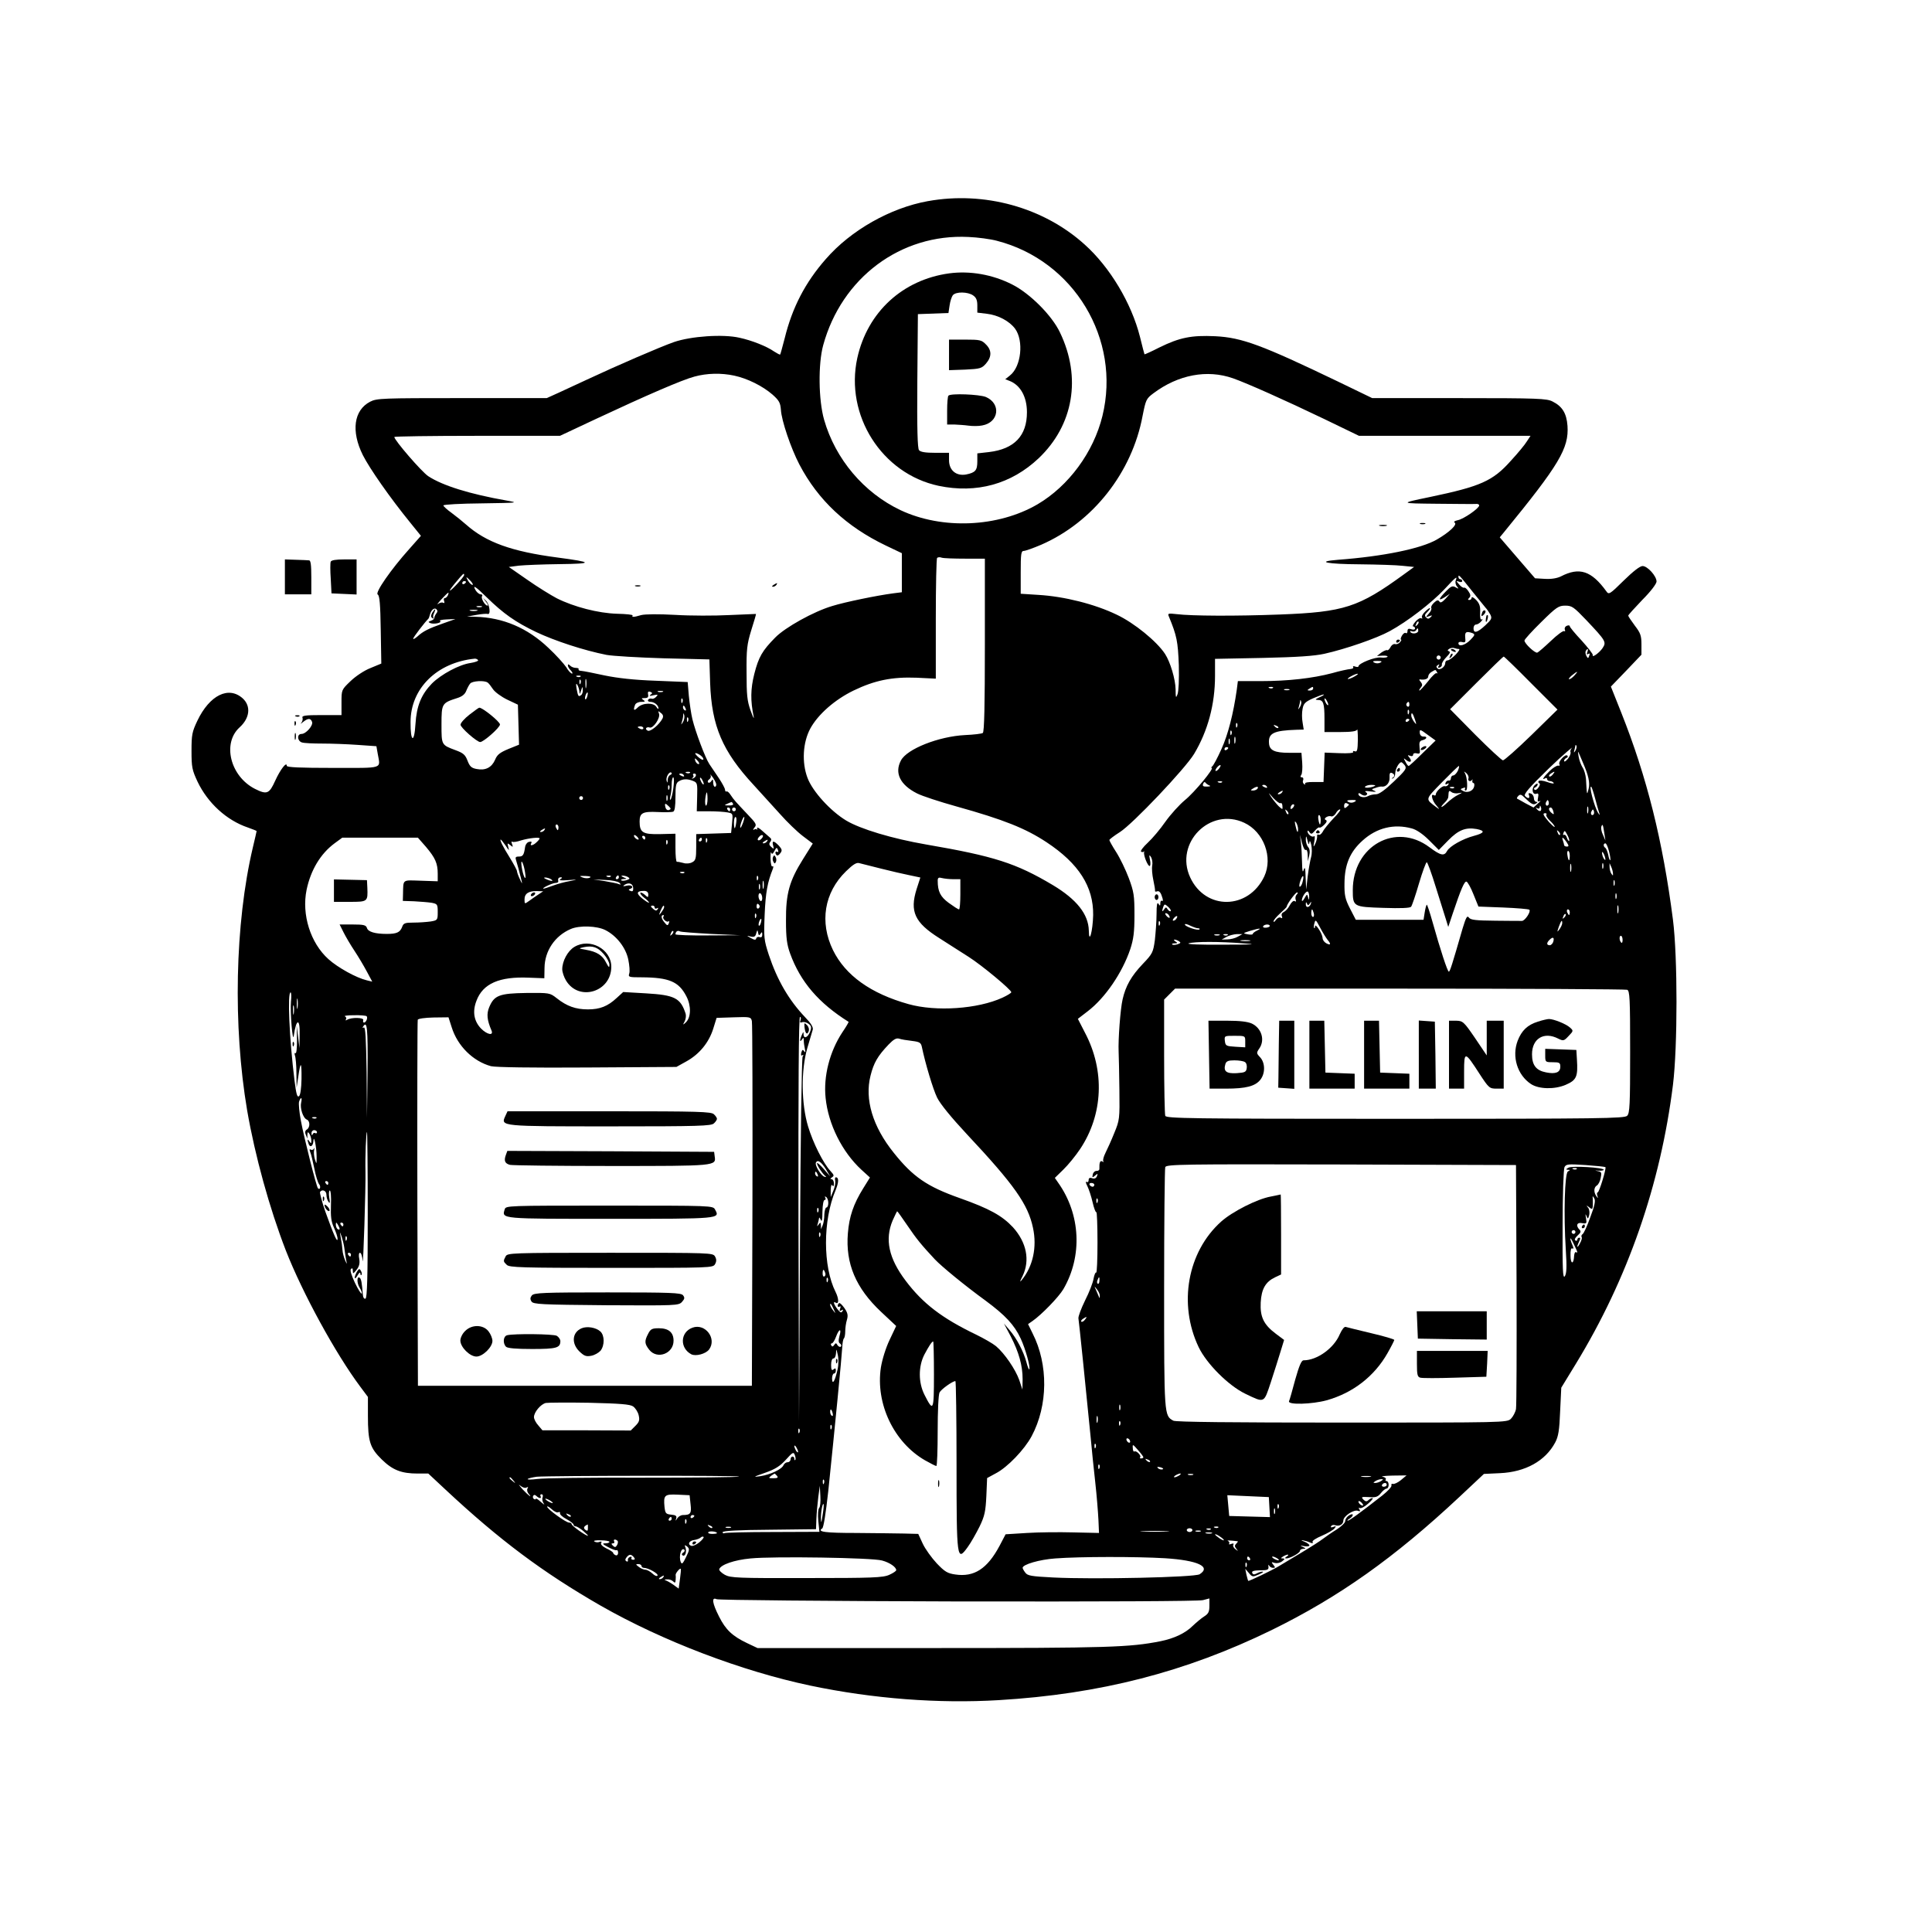 <?xml version="1.0" standalone="no"?>
<!DOCTYPE svg PUBLIC "-//W3C//DTD SVG 20010904//EN"
 "http://www.w3.org/TR/2001/REC-SVG-20010904/DTD/svg10.dtd">
<svg version="1.0" xmlns="http://www.w3.org/2000/svg"
 width="1024pt" height="1024pt" viewBox="0 0 1024 1024"
 preserveAspectRatio="xMidYMid meet">
<g transform="translate(0,1024) scale(0.1,-0.1)"
fill="#000000" stroke="none">
<path d="M4918 9174 c-199 -36 -408 -154 -541 -307 -109 -124 -178 -257 -218
-420 -12 -45 -22 -84 -24 -86 -2 -2 -16 6 -32 16 -40 28 -119 59 -184 73 -88
20 -257 8 -347 -23 -74 -26 -303 -125 -461 -199 -47 -22 -115 -53 -149 -69
l-64 -29 -449 0 c-423 0 -452 -1 -487 -19 -87 -45 -102 -156 -39 -283 36 -71
143 -225 253 -360 l55 -68 -62 -70 c-96 -107 -183 -232 -167 -241 10 -5 14
-52 16 -187 l3 -179 -58 -24 c-33 -13 -78 -43 -105 -69 -48 -46 -48 -46 -48
-113 l0 -67 -106 0 c-86 0 -105 -3 -101 -14 3 -7 0 -20 -6 -27 -7 -7 -3 -6 9
4 26 21 40 22 48 1 7 -19 -32 -64 -56 -64 -25 0 -23 -37 2 -45 12 -4 60 -6
108 -6 48 0 132 -3 187 -7 l100 -7 7 -40 c14 -82 37 -75 -237 -75 -174 0 -245
3 -245 11 0 25 -34 -19 -61 -78 -32 -71 -44 -76 -108 -44 -131 67 -174 242
-81 326 54 49 61 112 17 153 -75 68 -176 18 -241 -118 -28 -59 -31 -74 -31
-160 0 -86 3 -101 32 -163 54 -113 154 -205 267 -243 25 -9 46 -17 46 -19 0
-2 -9 -41 -20 -87 -95 -403 -106 -946 -30 -1394 42 -242 118 -517 205 -742 89
-227 264 -547 394 -721 l41 -55 0 -100 c0 -137 11 -170 73 -231 58 -57 105
-75 191 -75 l56 0 91 -85 c287 -268 516 -439 824 -616 328 -187 745 -346 1110
-423 334 -70 680 -96 998 -77 537 32 991 149 1446 371 357 175 651 383 996
706 l130 122 85 4 c135 6 241 65 293 163 17 32 22 65 26 165 l6 125 77 126
c276 452 449 951 515 1479 25 204 25 678 0 875 -54 419 -138 756 -274 1098
l-55 138 81 84 81 85 0 54 c0 47 -5 61 -35 100 -19 26 -35 49 -35 53 0 4 34
41 75 84 44 44 75 85 75 97 0 29 -48 82 -74 82 -14 0 -50 -28 -100 -77 -74
-73 -79 -76 -92 -57 -79 109 -143 130 -241 79 -21 -10 -50 -15 -85 -13 l-52 3
-94 109 -93 108 23 28 c292 357 344 444 336 563 -5 66 -27 103 -79 129 -31 16
-76 18 -495 18 l-461 0 -184 89 c-400 192 -506 232 -648 239 -126 6 -189 -7
-295 -59 -43 -22 -79 -38 -80 -37 -1 2 -12 44 -24 93 -45 178 -159 369 -293
489 -218 197 -532 284 -831 230z m365 -210 c409 -105 660 -522 560 -929 -47
-192 -179 -371 -344 -468 -209 -122 -505 -135 -726 -31 -194 92 -345 270 -405
479 -30 105 -32 296 -5 395 98 358 411 592 770 574 49 -2 116 -11 150 -20z
m-1391 -715 c70 -15 150 -55 202 -100 36 -32 42 -44 45 -81 3 -57 53 -204 98
-290 99 -189 249 -329 457 -429 l86 -41 0 -104 0 -103 -47 -6 c-84 -11 -255
-46 -322 -67 -98 -29 -249 -113 -302 -167 -69 -70 -88 -103 -111 -193 -20 -79
-21 -142 -3 -228 2 -14 -5 2 -17 35 -18 50 -21 83 -21 200 -1 123 2 150 25
225 15 47 26 85 25 86 -1 0 -65 -3 -142 -6 -77 -4 -206 -4 -286 1 -90 5 -160
4 -180 -1 -41 -12 -52 -12 -46 -2 3 4 -35 8 -83 9 -99 3 -227 36 -319 82 -32
17 -102 60 -156 98 l-98 68 54 7 c30 3 126 7 214 8 182 2 180 10 -10 35 -244
32 -379 81 -485 175 -19 17 -54 45 -77 62 -24 17 -43 35 -43 39 0 5 91 10 203
11 194 3 199 3 132 15 -194 34 -339 79 -415 129 -35 23 -180 191 -180 208 0 3
198 6 439 6 l439 0 194 91 c263 123 454 206 519 223 66 18 141 20 211 5z
m2643 -14 c74 -26 276 -116 484 -216 l184 -89 455 0 454 0 -19 -29 c-10 -17
-48 -63 -85 -103 -96 -108 -161 -136 -428 -192 -164 -34 -164 -34 35 -36 105
-1 198 -2 208 -1 9 1 17 -2 17 -8 0 -15 -82 -72 -113 -78 -18 -4 -24 -9 -17
-13 16 -10 -29 -52 -95 -90 -84 -48 -283 -89 -523 -107 -124 -10 -59 -23 118
-24 91 -1 192 -4 225 -8 l60 -6 -55 -40 c-239 -174 -316 -199 -655 -212 -235
-9 -469 -8 -549 2 -44 5 -48 4 -41 -12 43 -104 48 -133 53 -258 2 -76 -1 -140
-7 -155 -8 -22 -10 -19 -10 26 -1 54 -28 145 -56 188 -44 67 -163 164 -256
208 -116 56 -278 97 -416 105 l-93 6 0 113 c0 98 2 114 16 114 9 0 51 15 93
33 273 119 481 382 537 683 17 85 19 91 58 120 131 98 284 127 421 79z m-1420
-956 l105 0 0 -459 c0 -316 -3 -461 -11 -465 -6 -4 -48 -9 -94 -11 -140 -7
-309 -74 -340 -135 -35 -66 -4 -129 85 -174 27 -14 122 -45 212 -70 247 -69
363 -115 475 -189 171 -113 249 -236 247 -386 -2 -85 -22 -159 -23 -82 -2 86
-64 165 -191 241 -195 116 -310 153 -671 215 -180 31 -349 82 -424 127 -83 50
-178 154 -205 226 -31 82 -25 188 15 262 41 75 130 153 229 201 112 54 204 73
334 68 l102 -5 0 317 c0 174 3 320 7 323 4 4 15 5 25 1 10 -3 65 -5 123 -5z
m-2655 -87 c0 -9 -67 -82 -75 -82 -4 0 11 20 32 45 39 47 43 50 43 37z m5344
-87 c31 -38 62 -77 69 -85 8 -8 19 -25 26 -37 10 -20 7 -26 -26 -57 -43 -40
-63 -45 -63 -16 0 11 6 20 14 20 7 0 20 8 27 17 8 9 9 14 3 10 -7 -4 -10 7 -9
36 2 32 -3 48 -21 67 -13 13 -24 19 -24 12 0 -6 -5 -12 -12 -12 -9 0 -9 3 -1
11 9 9 8 18 -4 35 -8 13 -19 22 -23 19 -4 -2 -16 5 -26 17 -17 19 -17 21 -1
15 9 -4 17 -2 17 3 0 6 -4 10 -10 10 -5 0 -10 5 -10 12 0 15 4 11 74 -77z
m-5309 55 c10 -11 14 -20 9 -20 -5 0 -15 9 -22 20 -7 11 -11 20 -9 20 2 0 12
-9 22 -20z m5221 4 c-4 -9 -1 -24 6 -32 11 -14 10 -14 -7 -5 -16 10 -25 6 -52
-22 -40 -41 -42 -53 -5 -30 l27 18 -24 -27 c-18 -19 -27 -23 -32 -14 -6 9 -13
8 -28 -6 -11 -10 -18 -23 -15 -28 3 -5 -2 -19 -13 -30 -18 -21 -18 -21 2 -14
16 6 18 5 8 -5 -10 -10 -16 -10 -24 -2 -9 9 -8 16 5 28 26 26 18 31 -9 5 -13
-12 -22 -27 -18 -33 3 -6 2 -7 -4 -4 -5 4 -20 -5 -31 -18 -12 -14 -17 -25 -12
-25 6 0 10 -5 10 -11 0 -6 -9 -8 -20 -4 -14 5 -20 2 -20 -10 0 -9 -4 -14 -9
-10 -6 3 -15 -4 -21 -15 -6 -11 -8 -20 -4 -20 3 0 1 -6 -6 -14 -6 -8 -18 -12
-25 -10 -7 3 -19 -4 -25 -16 -6 -11 -14 -19 -18 -16 -4 2 -18 -4 -31 -13 l-23
-18 30 2 c17 1 29 -2 26 -6 -2 -4 -18 -6 -35 -4 -31 4 -119 -31 -119 -47 0 -4
-7 -4 -17 -1 -9 4 -14 2 -11 -3 4 -5 -4 -9 -15 -10 -12 -1 -56 -10 -97 -22
-103 -27 -232 -42 -377 -42 l-122 0 -6 -47 c-18 -126 -46 -236 -81 -313 -21
-47 -43 -88 -49 -92 -5 -4 -7 -8 -3 -8 16 0 -91 -130 -142 -171 -29 -24 -76
-76 -103 -114 -27 -39 -69 -89 -94 -112 -24 -22 -40 -44 -35 -47 6 -3 12 -3
15 1 2 5 2 3 1 -4 -4 -16 19 -73 29 -73 5 0 6 15 2 33 -5 27 -4 29 6 14 6 -11
9 -31 6 -45 -3 -15 0 -49 6 -77 6 -27 10 -53 9 -57 -1 -4 4 -5 12 -2 9 3 18
-6 24 -26 7 -18 7 -28 2 -25 -6 4 -10 -2 -10 -12 0 -15 -2 -16 -10 -3 -7 10
-10 -6 -10 -55 0 -38 -5 -101 -9 -138 -9 -64 -12 -72 -64 -126 -61 -64 -91
-117 -107 -188 -12 -52 -24 -214 -21 -278 1 -22 3 -112 4 -200 2 -156 1 -162
-27 -230 -15 -38 -37 -86 -47 -106 -10 -20 -15 -40 -11 -44 4 -5 1 -5 -5 -1
-12 7 -17 -5 -16 -40 0 -6 -7 -11 -15 -10 -9 0 -18 -8 -20 -19 -4 -17 -2 -18
12 -6 14 12 16 12 10 -3 -4 -11 -13 -15 -25 -11 -13 5 -19 1 -19 -10 0 -9 -5
-13 -11 -9 -6 3 -4 -7 4 -22 8 -16 21 -55 28 -86 7 -31 16 -55 20 -53 3 3 6
-69 6 -160 0 -91 -3 -162 -7 -160 -4 3 -10 -12 -14 -33 -3 -20 -23 -72 -45
-115 -21 -43 -37 -86 -35 -95 3 -16 41 -387 65 -632 5 -58 16 -163 24 -235 8
-71 15 -161 17 -200 l3 -70 -135 3 c-74 2 -186 1 -247 -3 l-113 -7 -32 -61
c-65 -122 -135 -167 -235 -152 -41 6 -55 14 -98 59 -27 29 -61 76 -74 104
l-24 52 -76 2 c-42 1 -155 2 -253 3 -165 0 -209 6 -180 24 7 4 19 79 32 197
35 336 72 718 74 761 1 24 5 46 9 49 4 4 7 21 7 38 0 17 4 45 9 61 7 24 4 37
-14 63 -12 17 -25 29 -28 25 -11 -10 -8 -25 3 -18 6 4 7 -1 3 -11 -5 -13 -3
-15 7 -9 9 6 11 4 5 -5 -6 -10 -12 -7 -26 11 -20 26 -25 44 -10 35 18 -12 18
20 0 56 -68 135 -68 381 0 540 17 42 18 68 1 68 -4 0 -6 -8 -3 -18 2 -10 -2
-34 -10 -53 l-14 -34 0 37 c1 23 4 33 9 25 5 -8 8 -4 8 11 0 12 -6 22 -12 22
-9 0 -8 3 2 10 12 8 11 12 -7 32 -39 41 -94 151 -120 238 -36 119 -38 297 -4
415 13 44 26 88 29 98 3 13 -10 34 -40 65 -86 90 -148 196 -193 331 -26 80
-27 91 -22 215 5 116 15 170 43 240 4 11 4 17 -2 14 -5 -4 -9 15 -10 40 0 26
1 41 4 33 3 -10 8 -8 17 9 10 19 13 20 18 6 4 -10 3 -15 -3 -11 -11 7 -14 -8
-3 -18 3 -4 12 1 19 11 11 14 9 21 -8 40 -27 28 -38 28 -30 0 5 -19 4 -20 -10
-7 -12 10 -13 18 -5 27 6 8 6 16 1 20 -5 4 -24 21 -42 37 -18 17 -31 23 -29
15 2 -8 2 -12 0 -7 -3 4 -10 4 -16 0 -7 -4 -6 1 2 11 13 15 9 22 -35 68 -67
71 -73 77 -91 104 -8 13 -18 22 -22 19 -4 -2 -8 2 -8 9 0 7 -15 35 -33 62 -18
27 -41 60 -50 74 -22 33 -74 172 -90 238 -7 29 -15 85 -19 125 l-6 72 -170 7
c-115 4 -202 14 -270 28 -55 12 -110 23 -122 24 -11 0 -19 4 -16 9 2 4 -4 7
-14 7 -11 0 -24 5 -31 12 -8 8 -12 9 -12 1 0 -6 7 -19 16 -27 8 -9 11 -16 6
-16 -6 0 -20 15 -31 34 -12 18 -54 65 -94 102 -111 106 -241 161 -386 165
l-46 1 50 9 c28 5 55 7 60 5 18 -6 10 53 -10 71 -19 18 -19 18 -1 -4 11 -13
15 -23 10 -23 -13 0 -36 39 -29 50 4 6 0 10 -7 10 -7 0 -19 9 -26 20 -21 35
-1 22 57 -35 90 -88 153 -132 263 -185 100 -47 252 -97 373 -121 33 -6 169
-14 302 -18 l243 -6 4 -125 c8 -228 65 -362 231 -541 38 -42 101 -111 139
-153 38 -43 92 -95 121 -117 l53 -40 -52 -83 c-72 -115 -91 -182 -90 -326 0
-92 5 -127 22 -174 55 -151 152 -263 310 -362 1 -1 -13 -26 -33 -55 -68 -103
-101 -234 -89 -348 14 -140 88 -287 190 -381 l45 -41 -36 -58 c-51 -82 -74
-149 -81 -238 -13 -160 42 -290 176 -416 l80 -75 -35 -74 c-20 -42 -39 -103
-46 -146 -29 -192 69 -397 234 -492 29 -16 55 -30 60 -30 4 0 7 84 7 186 0
103 4 194 10 204 9 17 69 60 84 60 3 0 6 -199 6 -443 0 -503 2 -516 59 -437
17 23 45 73 63 109 27 56 32 80 36 162 l4 95 46 25 c62 32 152 126 190 197 87
163 89 380 5 545 l-24 49 23 16 c49 34 139 127 164 169 102 175 92 396 -27
564 l-18 26 45 44 c25 24 65 73 89 109 122 183 132 415 26 616 l-38 74 52 40
c93 71 184 205 226 330 17 52 22 89 22 180 0 104 -3 123 -30 196 -17 45 -47
107 -67 138 -20 31 -36 60 -36 64 1 4 26 23 56 42 68 43 345 335 393 414 73
122 111 263 111 414 l0 90 253 5 c181 4 273 10 327 22 112 25 277 82 346 120
94 51 222 150 289 221 62 67 71 74 61 48z m-5246 -8 c0 -3 -4 -8 -10 -11 -5
-3 -10 -1 -10 4 0 6 5 11 10 11 6 0 10 -2 10 -4z m-96 -71 c-4 -8 -11 -15 -16
-15 -6 0 -7 -7 -4 -16 3 -9 2 -12 -5 -9 -5 4 -18 1 -27 -6 -9 -7 -1 4 17 24
39 41 43 44 35 22z m179 -62 c-7 -2 -19 -2 -25 0 -7 3 -2 5 12 5 14 0 19 -2
13 -5z m5855 -70 c104 -110 107 -116 86 -148 -17 -25 -57 -54 -52 -37 2 5 -25
39 -59 77 -35 37 -63 71 -63 76 0 5 -7 6 -16 2 -8 -3 -13 -12 -10 -20 3 -8 2
-11 -4 -8 -5 3 -37 -20 -70 -52 -34 -32 -66 -60 -72 -62 -12 -4 -68 48 -68 64
0 6 40 50 89 98 80 79 92 87 127 87 36 0 45 -7 112 -77z m-6096 35 c-5 -7 -10
-17 -10 -23 0 -5 -8 -12 -18 -15 -15 -6 -16 -7 -2 -13 20 -7 64 3 50 12 -6 3
10 7 36 8 l46 2 -65 -23 c-77 -27 -107 -42 -136 -69 -13 -11 -23 -17 -23 -12
0 7 62 88 80 105 3 3 6 12 8 20 6 26 24 42 35 31 7 -7 7 -14 -1 -23z m216 15
c-10 -2 -26 -2 -35 0 -10 3 -2 5 17 5 19 0 27 -2 18 -5z m4983 -76 c-10 -9
-11 -8 -5 6 3 10 9 15 12 12 3 -3 0 -11 -7 -18z m6 -30 c0 -15 -34 -20 -42 -6
-3 5 0 6 8 3 8 -3 18 -1 22 5 8 14 12 14 12 -2z m288 -13 c14 -6 12 -11 -11
-35 -28 -29 -64 -39 -64 -18 0 6 9 9 20 6 16 -4 19 -1 16 24 -3 30 6 35 39 23z
m-72 -84 c6 0 -2 -13 -18 -30 -16 -16 -35 -30 -42 -30 -7 0 -13 -6 -13 -14 0
-21 -29 -41 -41 -29 -8 8 -7 13 2 18 8 6 10 4 4 -5 -5 -8 -3 -11 6 -8 8 3 13
11 11 17 -1 6 10 24 24 38 18 18 23 28 14 31 -9 3 -9 6 1 13 8 5 20 7 27 4 8
-3 19 -5 25 -5z m680 -17 c-4 -11 -3 -14 5 -9 8 5 10 2 5 -10 -5 -15 -7 -15
-15 0 -5 9 -6 21 -3 26 10 16 15 12 8 -7z m-779 -34 c-3 -5 -10 -7 -15 -3 -5
3 -7 10 -3 15 3 5 10 7 15 3 5 -3 7 -10 3 -15z m481 -130 l140 -140 -138 -135
c-76 -74 -144 -134 -151 -134 -6 0 -72 61 -146 135 l-134 136 139 139 c77 77
142 140 145 140 3 0 68 -63 145 -141z m-5581 122 c3 -4 -15 -11 -40 -15 -59
-8 -156 -60 -205 -109 -56 -58 -81 -118 -87 -215 -6 -104 -27 -96 -26 11 0
178 140 316 341 336 6 0 14 -3 17 -8z m4782 -13 c-9 -5 -23 -5 -32 0 -12 6 -7
9 16 9 23 0 28 -3 16 -9z m300 -50 c4 -7 4 -10 -1 -6 -4 4 -25 -15 -46 -43
-22 -27 -42 -49 -45 -49 -4 0 -1 7 6 15 10 12 10 18 0 31 -8 8 -9 14 -4 13 24
-4 44 2 44 16 0 7 8 19 18 24 22 13 20 13 28 -1z m729 -18 c-10 -11 -22 -20
-28 -20 -5 0 1 9 14 20 31 25 37 25 14 0z m-1165 -5 c-14 -8 -29 -14 -35 -14
-5 0 1 6 15 14 14 8 30 14 35 14 6 0 -1 -6 -15 -14z m-4103 -1 c-3 -3 -12 -4
-19 -1 -8 3 -5 6 6 6 11 1 17 -2 13 -5z m30 -56 c-2 -13 -4 -5 -4 17 -1 22 1
32 4 23 2 -10 2 -28 0 -40z m-30 20 c-3 -8 -6 -5 -6 6 -1 11 2 17 5 13 3 -3 4
-12 1 -19z m-492 4 c6 -4 18 -20 28 -35 10 -15 44 -40 75 -55 l57 -27 3 -106
3 -106 -57 -23 c-45 -19 -59 -30 -70 -57 -18 -41 -51 -58 -97 -49 -28 5 -37
13 -49 44 -12 32 -23 41 -64 56 -75 28 -74 27 -74 137 0 110 2 113 83 139 26
8 41 20 48 38 6 15 15 32 21 39 11 14 76 18 93 5z m486 -47 c1 -17 2 -16 9 5
7 23 8 23 9 3 1 -12 -4 -25 -10 -28 -13 -9 -15 -7 -23 35 -4 25 -3 31 4 20 5
-8 10 -24 11 -35z m3676 19 c-3 -3 -12 -4 -19 -1 -8 3 -5 6 6 6 11 1 17 -2 13
-5z m213 -4 c0 -5 -8 -10 -17 -10 -15 0 -16 2 -3 10 19 12 20 12 20 0z m-127
-7 c-7 -2 -19 -2 -25 0 -7 3 -2 5 12 5 14 0 19 -2 13 -5z m-3385 -25 c-9 -7
-4 -8 15 -3 24 5 27 4 15 -8 -7 -8 -18 -13 -24 -10 -7 2 -15 0 -19 -6 -3 -6 2
-11 12 -11 21 0 43 -18 43 -34 0 -6 -5 -3 -11 7 -14 24 -73 23 -99 -3 -20 -20
-25 -15 -14 14 3 9 18 16 33 16 20 0 23 2 11 10 -12 8 -11 10 7 10 16 0 21 5
18 19 -3 14 1 18 12 14 12 -5 12 -8 1 -15z m65 15 c-7 -2 -19 -2 -25 0 -7 3
-2 5 12 5 14 0 19 -2 13 -5z m-400 -23 c-3 -12 -8 -19 -11 -16 -5 6 5 36 12
36 2 0 2 -9 -1 -20z m3882 -5 c-25 -12 -27 -14 -9 -15 28 0 34 -17 34 -101 l0
-69 84 0 c59 0 86 4 89 13 2 6 4 -18 4 -54 -1 -55 -4 -66 -16 -61 -8 3 -12 1
-9 -4 4 -5 -26 -8 -72 -6 l-79 3 -3 -78 -3 -78 -52 0 c-30 1 -49 -3 -46 -9 3
-5 1 -6 -5 -2 -6 4 -9 13 -5 21 3 8 0 15 -7 15 -8 0 -9 4 -3 13 5 6 7 36 5 65
l-4 52 -67 0 c-75 0 -103 13 -105 51 -4 53 25 67 146 71 l38 1 -6 38 c-4 21
-4 53 0 72 5 28 14 37 54 55 26 11 52 21 57 21 6 0 -3 -7 -20 -14z m-3378 -27
c-3 -8 -6 -5 -6 6 -1 11 2 17 5 13 3 -3 4 -12 1 -19z m3423 -13 c0 -5 -5 -3
-10 5 -5 8 -10 20 -10 25 0 6 5 3 10 -5 5 -8 10 -19 10 -25z m-150 -12 c-11
-17 -11 -17 -6 0 3 10 6 24 7 30 0 9 2 9 5 0 3 -7 0 -20 -6 -30z m580 11 c0
-8 -5 -12 -10 -9 -6 4 -8 11 -5 16 9 14 15 11 15 -7z m-3836 -20 c3 -8 2 -12
-4 -9 -6 3 -10 10 -10 16 0 14 7 11 14 -7z m3833 -26 c-3 -8 -6 -5 -6 6 -1 11
2 17 5 13 3 -3 4 -12 1 -19z m-3956 -27 c-17 -32 -63 -70 -77 -64 -8 3 -12 9
-9 14 3 4 11 6 18 3 19 -7 58 51 50 73 -6 16 -5 16 10 4 12 -9 14 -18 8 -30z
m109 -18 c-11 -17 -11 -17 -6 0 3 10 7 26 7 35 1 15 2 15 6 0 2 -10 -1 -25 -7
-35z m3879 15 c10 -30 9 -31 -4 -14 -8 11 -15 26 -15 33 0 22 8 14 19 -19z
m-3852 -10 c-3 -8 -6 -5 -6 6 -1 11 2 17 5 13 3 -3 4 -12 1 -19z m3823 8 c0
-3 -4 -8 -10 -11 -5 -3 -10 -1 -10 4 0 6 5 11 10 11 6 0 10 -2 10 -4z m-913
-38 c-3 -8 -6 -5 -6 6 -1 11 2 17 5 13 3 -3 4 -12 1 -19z m218 -6 c-3 -3 -11
0 -18 7 -9 10 -8 11 6 5 10 -3 15 -9 12 -12z m-3365 -2 c0 -5 -7 -7 -15 -4 -8
4 -15 8 -15 10 0 2 7 4 15 4 8 0 15 -4 15 -10z m4130 -132 c-38 -38 -71 -68
-74 -68 -3 0 -11 10 -17 23 -11 20 -11 21 5 8 21 -17 33 -7 16 14 -11 13 -10
14 4 9 9 -4 16 -1 16 6 0 7 8 10 19 7 17 -4 19 -1 15 30 -3 29 0 36 16 40 24
6 27 21 4 19 -10 0 -18 7 -19 20 -1 20 2 19 41 -10 l43 -31 -69 -67z m-1013
100 c-3 -8 -6 -5 -6 6 -1 11 2 17 5 13 3 -3 4 -12 1 -19z m20 -45 c-3 -10 -5
-4 -5 12 0 17 2 24 5 18 2 -7 2 -21 0 -30z m-30 -5 c-3 -7 -5 -2 -5 12 0 14 2
19 5 13 2 -7 2 -19 0 -25z m1834 -35 c-10 -16 -11 -15 -5 7 6 22 5 23 -10 11
-9 -8 -15 -20 -12 -27 3 -7 -4 -23 -14 -36 -11 -13 -19 -18 -20 -11 0 6 6 13
13 16 6 2 9 8 4 12 -10 11 -50 -32 -42 -46 4 -6 1 -9 -6 -7 -8 1 -29 -12 -46
-29 -32 -31 -44 -51 -23 -38 6 3 10 1 10 -4 0 -6 6 -11 14 -11 8 0 18 -4 21
-10 3 -5 -12 -3 -34 5 -22 8 -43 10 -46 5 -3 -4 -1 -10 4 -12 5 -1 3 -12 -5
-22 -7 -11 -17 -16 -21 -11 -5 4 -2 10 5 12 6 3 12 10 12 16 0 6 -7 4 -16 -5
-19 -19 -11 -53 10 -45 9 4 12 -2 8 -20 -4 -20 -2 -24 9 -19 8 4 3 -2 -10 -13
l-23 -21 -42 22 c-22 13 -43 24 -45 25 -3 2 1 9 7 15 9 9 16 7 31 -8 38 -37
48 -42 62 -33 10 6 10 9 2 9 -7 0 -13 9 -13 19 0 10 -7 22 -16 25 -12 4 -15 2
-10 -9 6 -18 -5 -20 -21 -4 -9 9 23 46 125 145 75 73 141 129 146 124 4 -4 3
-16 -3 -27z m-1841 13 c0 -3 -4 -8 -10 -11 -5 -3 -10 -1 -10 4 0 6 5 11 10 11
6 0 10 -2 10 -4z m1881 -81 c28 -64 37 -104 29 -136 -9 -37 -9 -36 -14 53 -2
20 -9 47 -18 60 -8 13 -18 39 -21 58 -5 31 -5 32 5 10 6 -14 14 -34 19 -45z
m-4673 37 c8 -7 12 -15 9 -18 -3 -4 -16 4 -29 16 -14 13 -17 20 -8 18 8 -2 21
-9 28 -16z m-18 -27 c7 -9 8 -15 2 -15 -5 0 -12 7 -16 15 -3 8 -4 15 -2 15 2
0 9 -7 16 -15z m3746 -22 c11 -16 4 -26 -58 -85 -48 -46 -79 -68 -95 -68 -13
0 -33 -4 -43 -10 -20 -11 -50 -4 -50 12 0 6 6 5 15 -2 8 -6 19 -9 26 -5 8 6 7
10 -2 17 -9 5 0 7 26 3 26 -3 33 -2 21 3 -19 8 -18 9 5 16 13 5 28 8 32 7 23
-4 44 20 42 48 -1 21 2 28 12 24 16 -6 17 -19 3 -26 -6 -3 -5 -4 2 -3 7 2 13
14 13 28 1 24 20 58 33 58 2 0 11 -8 18 -17z m-986 -18 c-7 -9 -15 -13 -17
-11 -6 6 20 36 26 30 2 -2 -2 -10 -9 -19z m1267 -10 c-7 -14 -18 -25 -24 -25
-7 0 -13 -7 -13 -15 0 -8 -5 -14 -11 -12 -6 1 -14 -4 -17 -12 -3 -9 0 -11 8
-6 9 5 11 4 6 -4 -4 -7 -13 -10 -19 -8 -12 4 -47 -28 -47 -44 0 -5 -4 -7 -10
-4 -19 12 -10 -29 13 -54 18 -21 18 -23 2 -11 -62 47 -64 39 27 133 46 47 86
86 90 87 3 0 1 -11 -5 -25z m-4174 -22 c-7 -3 -14 -14 -14 -26 -1 -18 -2 -19
-6 -4 -5 19 16 52 26 41 3 -4 0 -9 -6 -11z m104 11 c-3 -3 -12 -4 -19 -1 -8 3
-5 6 6 6 11 1 17 -2 13 -5z m4126 -30 c-5 -14 12 -20 20 -6 2 4 2 1 1 -5 -2
-7 1 -13 5 -13 5 0 7 -9 4 -20 -6 -23 -36 -35 -59 -22 -15 8 -15 10 0 15 10 4
15 3 11 -3 -3 -6 -2 -10 4 -10 12 0 8 70 -4 91 -7 12 -6 12 7 1 9 -8 14 -20
11 -28z m447 21 c-7 -9 -15 -13 -19 -10 -3 3 1 10 9 15 21 14 24 12 10 -5z
m-4605 -5 c3 -6 -1 -7 -9 -4 -18 7 -21 14 -7 14 6 0 13 -4 16 -10z m63 -2 c-2
-6 -10 -13 -16 -14 -7 -1 -8 0 -2 3 5 2 8 9 4 14 -3 5 0 9 6 9 7 0 10 -5 8
-12z m108 -44 c1 -8 -2 -14 -7 -14 -5 0 -9 10 -9 23 0 17 -2 19 -10 7 -5 -8
-12 -11 -17 -7 -4 5 -1 12 6 16 7 5 11 15 7 22 -4 8 1 3 11 -10 9 -13 18 -30
19 -37z m-227 -20 c-4 -31 -11 -59 -15 -62 -4 -4 -4 4 -1 18 4 14 7 42 7 63 0
20 4 37 8 37 5 0 5 -25 1 -56z m161 21 c0 -5 -5 -3 -10 5 -5 8 -10 20 -10 25
0 6 5 3 10 -5 5 -8 10 -19 10 -25z m-57 16 c23 -9 24 -13 22 -85 l-2 -76 67 0
c37 0 81 -3 96 -6 29 -5 29 -7 24 -57 l-5 -52 -92 -3 -93 -3 0 -69 c0 -60 -3
-71 -21 -80 -12 -7 -32 -9 -47 -4 -15 4 -30 7 -34 6 -5 -1 -8 32 -8 74 l0 75
-82 -2 c-91 -2 -108 8 -108 67 0 45 16 54 96 50 38 -2 75 -1 82 2 8 3 12 28
12 78 0 59 3 75 18 83 22 13 44 14 75 2z m2737 -24 c9 -3 4 -6 -12 -6 -21 -1
-26 3 -21 15 3 9 9 11 12 6 3 -5 13 -12 21 -15z m67 17 c-3 -3 -12 -4 -19 -1
-8 3 -5 6 6 6 11 1 17 -2 13 -5z m-2930 -36 c-3 -8 -6 -5 -6 6 -1 11 2 17 5
13 3 -3 4 -12 1 -19z m3168 12 c3 -6 -1 -7 -9 -4 -18 7 -21 14 -7 14 6 0 13
-4 16 -10z m574 6 c-12 -10 -60 -16 -54 -6 3 5 18 10 32 10 15 0 24 -2 22 -4z
m-624 -16 c-3 -5 -14 -10 -23 -10 -15 0 -15 2 -2 10 20 13 33 13 25 0z m1042
4 c-3 -3 -12 -4 -19 -1 -8 3 -5 6 6 6 11 1 17 -2 13 -5z m747 -54 c8 -30 17
-64 21 -75 6 -18 5 -18 -5 -3 -20 32 -52 153 -35 137 2 -3 11 -29 19 -59z
m-1659 30 c-3 -5 -12 -10 -18 -10 -7 0 -6 4 3 10 19 12 23 12 15 0z m936 -4
c23 4 22 4 -3 -9 -15 -7 -41 -26 -58 -42 -31 -30 -43 -29 -13 1 10 9 18 22 19
28 0 6 2 17 2 25 2 10 5 11 15 3 7 -6 24 -9 38 -6z m-3981 -31 c0 -19 -4 -35
-8 -35 -4 0 -6 16 -4 35 2 19 6 35 8 35 2 0 4 -16 4 -35z m3037 -22 c5 3 10
-4 10 -15 2 -20 1 -20 -19 -2 -11 11 -29 33 -40 49 -18 28 -18 28 10 -4 17
-18 34 -31 39 -28z m-3250 15 c-3 -7 -5 -2 -5 12 0 14 2 19 5 13 2 -7 2 -19 0
-25z m-447 12 c0 -5 -4 -10 -10 -10 -5 0 -10 5 -10 10 0 6 5 10 10 10 6 0 10
-4 10 -10z m4091 -19 c-8 -5 -20 -7 -28 -4 -21 8 -15 13 15 13 20 0 23 -3 13
-9z m1025 -18 c-10 -10 -19 5 -10 18 6 11 8 11 12 0 2 -7 1 -15 -2 -18z
m-4321 7 c4 -6 -6 -10 -22 -9 -25 0 -26 1 -8 9 11 5 21 9 22 9 1 1 5 -3 8 -9z
m3265 -5 c0 -1 -6 -7 -13 -13 -10 -8 -13 -6 -13 7 0 11 6 17 13 14 7 -3 13 -6
13 -8z m-3605 -9 c12 -12 12 -15 1 -19 -8 -3 -16 2 -19 14 -6 23 -1 24 18 5z
m3307 -8 c-7 -7 -12 -8 -12 -2 0 14 12 26 19 19 2 -3 -1 -11 -7 -17z m1314
-15 c-4 -4 -12 -1 -19 7 -9 10 -9 11 1 6 7 -4 12 -2 13 6 0 11 2 11 6 0 3 -7
2 -16 -1 -19z m251 -10 c-3 -10 -5 -4 -5 12 0 17 2 24 5 18 2 -7 2 -21 0 -30z
m-4547 17 c0 -5 -2 -10 -4 -10 -3 0 -8 5 -11 10 -3 6 -1 10 4 10 6 0 11 -4 11
-10z m30 0 c0 -5 -4 -10 -10 -10 -5 0 -10 5 -10 10 0 6 5 10 10 10 6 0 10 -4
10 -10z m4333 -11 c4 -16 3 -18 -9 -8 -16 13 -19 29 -5 29 5 0 11 -9 14 -21z
m-1405 -14 c-3 -3 -9 2 -12 12 -6 14 -5 15 5 6 7 -7 10 -15 7 -18z m240 -22
c-25 -27 -51 -58 -57 -71 -7 -12 -17 -20 -22 -16 -6 3 -9 0 -8 -7 1 -8 -3 -25
-9 -39 -11 -23 -12 -22 -6 10 4 19 3 32 -1 28 -10 -9 -35 10 -35 26 0 6 5 4
10 -4 9 -13 13 -12 29 7 10 12 21 20 24 17 3 -3 14 3 26 15 13 13 16 21 8 25
-17 6 12 26 29 19 7 -2 17 5 24 16 6 12 16 21 22 21 7 0 -8 -21 -34 -47z
m1378 20 c-10 -10 -19 5 -10 18 6 11 8 11 12 0 2 -7 1 -15 -2 -18z m-250 -2
c-3 -4 6 -19 19 -31 14 -13 25 -27 25 -32 0 -5 -13 7 -30 25 -32 37 -36 47
-19 47 5 0 8 -4 5 -9z m-1196 -26 c0 -14 -2 -25 -4 -25 -2 0 -6 11 -8 25 -3
14 -1 25 3 25 5 0 9 -11 9 -25z m-3098 -15 c-2 -16 -6 -30 -8 -30 -2 0 -4 14
-4 30 0 17 4 30 8 30 5 0 7 -13 4 -30z m36 -1 c-6 -16 -12 -28 -14 -26 -5 5
13 57 20 57 3 0 0 -14 -6 -31z m2657 0 c103 -48 153 -183 106 -284 -84 -178
-312 -181 -393 -5 -84 182 106 374 287 289z m285 -33 c0 -26 -6 -18 -14 19 -5
22 -4 26 4 15 5 -8 10 -24 10 -34z m-3920 9 c0 -8 -2 -15 -4 -15 -2 0 -6 7
-10 15 -3 8 -1 15 4 15 6 0 10 -7 10 -15z m5543 -30 l6 -40 -13 30 c-8 16 -11
35 -9 43 7 18 9 13 16 -33z m-1020 24 c24 -6 59 -30 91 -62 l52 -52 50 51 c54
55 92 70 150 60 47 -9 43 -21 -13 -36 -61 -16 -129 -55 -143 -80 -15 -29 -34
-25 -93 19 -179 135 -407 8 -407 -227 0 -88 3 -89 163 -94 91 -3 140 -1 146 6
5 6 24 62 42 124 18 61 37 112 41 112 4 0 26 -60 48 -132 23 -73 47 -151 54
-172 l12 -39 23 69 c45 134 63 175 74 171 6 -2 23 -32 37 -68 l26 -64 131 -5
c72 -3 135 -8 139 -12 9 -10 -23 -58 -39 -59 -6 0 -70 0 -141 1 -105 1 -132 4
-141 17 -9 12 -15 1 -33 -58 -56 -194 -67 -229 -73 -229 -7 0 -45 116 -86 262
-15 54 -29 95 -31 93 -3 -3 -8 -22 -11 -42 l-6 -38 -180 0 -179 0 -31 60 c-26
51 -30 71 -29 135 1 98 29 165 96 225 75 68 167 90 261 64z m-4598 -9 c-3 -5
-12 -10 -18 -10 -7 0 -6 4 3 10 19 12 23 12 15 0z m5383 -25 c-3 -3 -9 2 -12
12 -6 14 -5 15 5 6 7 -7 10 -15 7 -18z m49 -32 c-3 -2 -8 5 -12 16 -3 12 -11
19 -16 16 -5 -3 -6 2 -2 11 5 14 8 12 20 -11 8 -15 12 -29 10 -32z m-4932 8
c-6 -5 -25 10 -25 20 0 5 6 4 14 -3 8 -7 12 -15 11 -17z m652 5 c-6 -8 -15
-12 -19 -9 -4 2 -2 10 5 17 6 8 15 12 19 9 4 -2 2 -10 -5 -17z m-617 4 c0 -5
-2 -10 -4 -10 -3 0 -8 5 -11 10 -3 6 -1 10 4 10 6 0 11 -4 11 -10z m3501 -65
c5 4 10 -9 10 -27 l1 -33 7 30 c5 20 3 36 -6 46 -7 8 -12 26 -12 40 1 21 2 21
9 -6 6 -22 8 -25 10 -10 1 13 5 8 10 -13 4 -19 4 -48 -1 -65 -5 -18 -13 -63
-18 -102 l-8 -70 -3 65 c-1 49 -4 59 -10 40 -6 -18 -8 -8 -9 40 -1 36 -3 83
-6 105 l-5 40 11 -43 c6 -23 14 -40 20 -37z m-4663 16 c49 -58 62 -87 62 -142
l0 -40 -90 3 c-100 3 -92 10 -94 -72 l-1 -35 60 -2 c33 -2 75 -5 93 -8 30 -6
32 -8 32 -49 0 -42 -1 -44 -37 -50 -21 -3 -62 -6 -91 -6 -46 0 -54 -3 -61 -24
-11 -28 -29 -36 -81 -36 -62 0 -99 11 -105 31 -5 16 -17 19 -76 19 l-69 0 21
-42 c12 -24 38 -68 58 -98 20 -30 49 -79 65 -109 l29 -54 -29 7 c-55 13 -153
67 -203 112 -96 86 -143 237 -116 368 22 105 74 191 148 246 l41 30 200 0 201
0 43 -49z m602 45 c0 -3 -7 -12 -16 -20 -18 -18 -39 -22 -28 -5 4 7 0 10 -11
7 -10 -1 -20 -14 -22 -28 -6 -41 -11 -50 -33 -50 -18 0 -20 -4 -14 -22 7 -22
16 -55 29 -108 4 -17 1 -14 -9 9 -9 18 -16 38 -16 44 0 5 -17 37 -38 71 -37
59 -55 96 -48 96 2 0 14 -15 26 -32 18 -28 20 -29 14 -8 -6 22 -5 23 10 11 15
-12 16 -12 10 5 -4 10 -4 16 0 13 4 -4 26 -1 49 7 41 12 97 18 97 10z m860 -6
c0 -5 -5 -10 -11 -10 -5 0 -7 5 -4 10 3 6 8 10 11 10 2 0 4 -4 4 -10z m27 -12
c-3 -8 -6 -5 -6 6 -1 11 2 17 5 13 3 -3 4 -12 1 -19z m4556 -1 c13 -20 13 -24
1 -24 -8 0 -14 4 -14 8 0 4 -3 14 -6 23 -9 24 1 19 19 -7z m-4766 -9 c-3 -8
-6 -5 -6 6 -1 11 2 17 5 13 3 -3 4 -12 1 -19z m528 12 c-3 -5 -12 -10 -18 -10
-7 0 -6 4 3 10 19 12 23 12 15 0z m4463 -52 c6 -23 9 -44 7 -47 -3 -2 -8 10
-11 28 -4 17 -11 34 -15 37 -12 7 -12 24 0 24 5 0 13 -19 19 -42z m-208 -23
c0 -14 -2 -25 -4 -25 -2 0 -6 11 -8 25 -3 14 -1 25 3 25 5 0 9 -11 9 -25z
m189 -20 c0 -5 -4 -3 -9 5 -5 8 -9 22 -9 30 0 16 17 -16 18 -35z m-5726 -70
c4 -25 3 -34 -3 -25 -12 21 -24 99 -12 80 5 -8 12 -33 15 -55z m1887 21 c52
-13 120 -29 151 -35 l57 -12 -20 -62 c-37 -118 -10 -177 120 -259 46 -29 115
-74 155 -99 71 -45 227 -175 227 -188 0 -4 -21 -17 -47 -29 -131 -60 -352 -75
-498 -34 -200 56 -334 152 -400 286 -72 148 -47 305 69 418 38 37 56 48 71 43
11 -3 63 -16 115 -29z m3657 -13 c-3 -10 -5 -2 -5 17 0 19 2 27 5 18 2 -10 2
-26 0 -35z m170 15 c-3 -7 -5 -2 -5 12 0 14 2 19 5 13 2 -7 2 -19 0 -25z m52
-28 c1 -13 0 -13 -9 0 -5 8 -9 24 -9 35 l0 20 9 -20 c5 -11 9 -27 9 -35z
m-4922 4 c-3 -3 -12 -4 -19 -1 -8 3 -5 6 6 6 11 1 17 -2 13 -5z m-501 -26 c-8
-4 -25 -4 -38 1 -20 8 -18 9 15 8 24 -1 32 -4 23 -9z m111 6 c-3 -3 -12 -4
-19 -1 -8 3 -5 6 6 6 11 1 17 -2 13 -5z m43 -4 c0 -5 -5 -10 -11 -10 -5 0 -7
5 -4 10 3 6 8 10 11 10 2 0 4 -4 4 -10z m49 1 c11 -7 9 -10 -8 -16 -13 -4 -25
-4 -28 -1 -4 3 2 6 13 7 18 0 18 1 -1 9 -13 6 -15 9 -5 9 8 0 21 -3 29 -8z
m688 -13 c-3 -8 -6 -5 -6 6 -1 11 2 17 5 13 3 -3 4 -12 1 -19z m2887 -12 c-3
-14 -10 -26 -15 -26 -4 0 -3 14 3 31 12 36 22 33 12 -5z m-3984 14 c18 -12 2
-12 -25 0 -13 6 -15 9 -5 9 8 0 22 -4 30 -9z m50 0 c-10 -6 3 -8 40 -5 55 4
55 4 10 -5 -25 -4 -65 -15 -89 -24 -24 -9 -46 -16 -50 -16 -14 1 45 29 62 30
9 0 16 3 16 8 -3 15 1 22 14 22 8 0 7 -4 -3 -10z m2083 0 l37 0 0 -80 c0 -44
-3 -80 -7 -80 -5 0 -29 16 -54 34 -45 33 -59 61 -59 118 0 16 5 19 23 14 12
-3 39 -6 60 -6z m-1770 -19 c9 -10 9 -11 -3 -7 -8 4 -42 10 -75 16 l-60 9 63
-3 c34 -1 68 -8 75 -15z m764 -28 c-3 -10 -5 -2 -5 17 0 19 2 27 5 18 2 -10 2
-26 0 -35z m4510 15 c-3 -7 -5 -2 -5 12 0 14 2 19 5 13 2 -7 2 -19 0 -25z
m-5201 -15 c1 -15 -3 -20 -14 -15 -11 4 -12 7 -4 10 25 8 11 24 -15 18 -21 -5
-24 -4 -13 4 23 15 45 7 46 -17z m671 -5 c-3 -7 -5 -2 -5 12 0 14 2 19 5 13 2
-7 2 -19 0 -25z m-1175 -30 c-15 -10 -37 -25 -49 -34 -22 -16 -23 -16 -23 9 0
31 22 45 66 44 l33 -1 -27 -18z m584 1 c0 -17 -2 -17 -18 -2 -10 9 -21 14 -24
11 -3 -3 6 -15 20 -26 15 -11 26 -23 26 -26 0 -4 -16 6 -35 21 -35 28 -32 41
9 41 14 0 22 -7 22 -19z m3503 -12 c-1 -20 -2 -20 -6 -3 -5 18 -6 18 -19 -5
-7 -13 -13 -18 -14 -11 0 18 23 52 32 46 4 -3 7 -15 7 -27z m-2899 -8 c0 -11
-4 -17 -10 -14 -5 3 -10 15 -10 26 0 11 5 17 10 14 6 -3 10 -15 10 -26z m2833
20 c-6 -6 -9 -18 -6 -27 4 -10 2 -13 -5 -8 -6 4 -17 -5 -26 -22 -8 -16 -23
-32 -32 -36 -9 -4 -14 -12 -10 -22 4 -10 2 -13 -6 -8 -6 4 -17 -1 -25 -11 -7
-11 -13 -14 -13 -8 0 6 16 25 35 42 19 17 35 33 35 36 0 12 46 75 55 75 5 0 4
-5 -2 -11z m1694 -21 c-3 -7 -5 -2 -5 12 0 14 2 19 5 13 2 -7 2 -19 0 -25z
m-1625 -27 c8 12 9 12 6 0 -6 -22 -28 -25 -27 -4 0 12 2 14 6 4 5 -11 7 -11
15 0z m-2917 -10 c3 -5 1 -12 -5 -16 -5 -3 -10 1 -10 9 0 18 6 21 15 7z m2180
-30 c-4 -3 -10 1 -16 9 -8 13 -10 13 -19 0 -11 -17 -13 -10 -4 15 6 14 8 14
25 -1 11 -10 17 -20 14 -23z m2372 -8 c-3 -10 -5 -2 -5 17 0 19 2 27 5 18 2
-10 2 -26 0 -35z m-5107 26 c0 -5 5 -7 12 -3 7 4 8 3 4 -5 -6 -9 -11 -9 -22 0
-17 14 -18 19 -4 19 6 0 10 -5 10 -11z m50 3 c0 -5 -7 -17 -15 -28 -14 -18
-14 -17 -4 9 12 27 19 34 19 19z m3443 -32 c3 -11 1 -20 -4 -20 -5 0 -9 9 -9
20 0 11 2 20 4 20 2 0 6 -9 9 -20z m1357 5 c0 -8 -2 -15 -4 -15 -2 0 -6 7 -10
15 -3 8 -1 15 4 15 6 0 10 -7 10 -15z m-4313 -27 c-3 -8 -6 -5 -6 6 -1 11 2
17 5 13 3 -3 4 -12 1 -19z m2188 11 c11 -16 1 -19 -13 -3 -7 8 -8 14 -3 14 5
0 13 -5 16 -11z m2096 -12 c-10 -9 -11 -8 -5 6 3 10 9 15 12 12 3 -3 0 -11 -7
-18z m-4775 4 c-7 -11 19 -33 28 -24 4 4 4 0 1 -10 -6 -15 -9 -14 -25 6 -16
19 -18 37 -4 37 3 0 3 -4 0 -9z m2719 -10 c-3 -6 -11 -11 -16 -11 -5 0 -4 6 3
14 14 16 24 13 13 -3z m-2202 -21 c-3 -12 -8 -19 -11 -16 -5 6 5 36 12 36 2 0
2 -9 -1 -20z m3003 -91 c20 -23 17 -31 -6 -19 -11 6 -20 18 -20 28 0 9 -9 31
-20 47 -11 17 -20 24 -20 16 0 -8 -2 -12 -5 -10 -2 3 -2 15 2 27 5 20 8 17 30
-25 14 -27 32 -55 39 -64z m-889 79 c-3 -8 -6 -5 -6 6 -1 11 2 17 5 13 3 -3 4
-12 1 -19z m2133 9 c0 -7 -7 -22 -15 -33 -13 -17 -13 -16 -3 14 13 34 18 40
18 19z m-1931 -27 c8 0 12 -3 8 -6 -8 -8 -77 15 -77 26 0 5 12 2 28 -6 15 -7
33 -14 41 -14z m381 12 c0 -4 -9 -8 -20 -9 -11 -1 -18 2 -15 8 7 11 35 12 35
1z m-3521 -22 c59 -30 108 -93 121 -156 6 -30 9 -63 5 -74 -6 -19 -2 -20 67
-20 145 -1 196 -23 236 -101 26 -50 25 -111 -3 -138 -16 -15 -17 -14 -6 6 6
12 8 30 5 40 -27 83 -57 99 -210 108 l-121 7 -34 -31 c-48 -45 -90 -61 -153
-61 -65 0 -112 17 -165 59 -37 29 -38 29 -162 28 -143 -2 -170 -13 -196 -75
-15 -36 -12 -68 12 -124 12 -29 -23 -22 -55 10 -38 39 -47 90 -25 147 34 92
122 130 279 123 l81 -3 1 55 c1 90 55 170 139 206 46 20 139 17 184 -6z m3454
-2 c-13 -6 -23 -14 -23 -18 0 -4 -12 -5 -27 -2 -27 5 -26 6 12 18 50 15 67 16
38 2z m-3102 -21 c-10 -9 -11 -8 -5 6 3 10 9 15 12 12 3 -3 0 -11 -7 -18z
m207 3 l157 -7 -172 -1 c-95 -1 -173 2 -173 6 0 14 12 22 22 16 5 -4 80 -9
166 -14z m263 1 c7 11 9 10 9 -5 0 -12 -5 -16 -14 -13 -8 3 -16 0 -18 -7 -2
-9 -9 -9 -28 2 -25 14 -25 14 -1 8 18 -4 25 0 29 17 6 20 7 20 10 3 3 -15 6
-16 13 -5z m2432 -8 c-7 -2 -19 -2 -25 0 -7 3 -2 5 12 5 14 0 19 -2 13 -5z
m44 1 c-3 -3 -12 -4 -19 -1 -8 3 -5 6 6 6 11 1 17 -2 13 -5z m53 -9 c-14 -8
-38 -14 -55 -14 l-30 -1 25 14 c14 8 39 14 55 15 l30 0 -25 -14z m2040 -17 c0
-12 -3 -18 -7 -14 -11 10 -12 36 -2 36 5 0 9 -10 9 -22z m-367 -8 c-3 -11 -12
-20 -19 -20 -17 0 -18 12 -2 28 18 18 27 15 21 -8z m-1984 1 c11 -7 9 -10 -8
-16 -13 -4 -25 -4 -28 -1 -4 3 2 6 13 6 16 0 17 2 4 10 -8 5 -10 10 -5 10 6 0
16 -4 24 -9z m374 2 c-13 -2 -33 -2 -45 0 -13 2 -3 4 22 4 25 0 35 -2 23 -4z
m-33 -13 c78 -5 59 -7 -110 -7 -116 -1 -194 2 -180 7 31 10 164 10 290 0z
m2034 -246 c14 -5 16 -44 16 -329 0 -281 -2 -326 -16 -339 -14 -14 -139 -16
-1229 -16 -1097 0 -1213 2 -1219 16 -3 9 -6 151 -6 316 l0 300 29 29 29 29
1190 0 c655 0 1197 -3 1206 -6z m-7082 -63 c-5 -53 9 -224 15 -181 13 94 34
95 31 3 l-1 -68 -7 60 -8 60 2 -77 c0 -44 -3 -74 -8 -70 -5 3 -6 -2 -3 -12 4
-10 8 -52 8 -94 l1 -77 9 59 c12 85 18 80 17 -13 -1 -50 -6 -85 -13 -91 -10
-8 -15 11 -24 82 -28 225 -38 468 -21 468 4 0 5 -22 2 -49z m35 -33 c-2 -13
-4 -3 -4 22 0 25 2 35 4 23 2 -13 2 -33 0 -45z m-20 -30 c-2 -13 -4 -5 -4 17
-1 22 1 32 4 23 2 -10 2 -28 0 -40z m386 -14 c8 -8 -3 -34 -14 -34 -4 0 -6 6
-4 13 6 14 -62 16 -85 2 -8 -5 -11 -4 -6 3 3 5 0 13 -6 15 -7 3 14 6 48 6 33
1 63 -2 67 -5z m451 -59 c31 -99 113 -180 208 -206 24 -6 214 -9 510 -7 l473
3 54 30 c68 38 118 99 141 172 l18 58 91 3 c87 3 91 2 96 -20 3 -13 4 -453 3
-978 l-3 -955 -885 0 -885 0 -3 965 c-1 531 0 970 2 975 2 6 39 11 83 12 l80
1 17 -53z m1849 38 c-5 -12 -2 -15 8 -11 8 3 23 0 34 -8 15 -11 17 -19 9 -41
-11 -31 -34 -42 -35 -16 0 16 -1 16 -9 -2 -12 -27 -12 -43 0 -25 8 12 10 12
10 -5 0 -11 3 -31 6 -45 4 -17 3 -21 -4 -12 -7 11 -10 9 -15 -7 -3 -13 -1 -19
5 -14 7 4 8 1 2 -8 -5 -8 -11 -428 -14 -974 l-5 -960 -3 1073 c-1 686 1 1072
8 1072 5 0 6 -8 3 -17z m-2295 -270 l-3 -248 -2 243 c-3 178 -6 241 -15 236
-7 -4 -8 -3 -4 4 22 36 26 -5 24 -235z m2885 160 c41 -5 48 -9 53 -32 18 -87
59 -224 81 -269 17 -34 74 -104 157 -193 253 -270 325 -373 351 -497 22 -102
0 -204 -60 -277 -11 -14 -10 -7 5 22 40 83 21 178 -51 258 -58 62 -125 99
-283 155 -172 61 -247 112 -349 240 -112 139 -155 284 -123 409 17 68 38 104
95 164 27 28 41 36 56 32 11 -4 41 -9 68 -12z m-3237 -327 c-7 -29 10 -82 30
-90 18 -7 18 -42 0 -53 -9 -5 -11 -15 -5 -28 l8 -20 0 20 c1 17 3 17 11 5 5
-8 10 -24 10 -35 0 -17 -2 -17 -10 -5 -11 17 -13 10 -4 -14 8 -21 24 -10 25
17 2 38 17 -33 17 -83 0 -42 0 -43 -9 -15 -5 17 -7 39 -4 50 3 11 2 14 -1 7
-3 -6 -11 -9 -17 -5 -7 4 -8 0 -3 -13 5 -10 14 -50 22 -88 7 -37 19 -75 25
-82 11 -13 5 -34 -6 -22 -8 8 -73 265 -90 356 -9 46 -13 92 -10 103 9 27 18
24 11 -5z m81 -82 c-3 -3 -12 -4 -19 -1 -8 3 -5 6 6 6 11 1 17 -2 13 -5z m3
-75 c0 -5 -4 -8 -9 -5 -5 4 -12 0 -14 -6 -3 -8 -6 -6 -6 5 -1 9 6 17 14 17 8
0 15 -5 15 -11z m269 -438 c0 -329 -3 -441 -12 -444 -7 -3 -13 6 -14 22 -5 60
-8 80 -15 87 -17 16 -18 -26 -2 -51 9 -14 14 -28 11 -31 -3 -4 -19 22 -36 57
-19 41 -27 67 -21 73 7 7 10 3 10 -10 0 -17 2 -16 20 6 14 18 18 34 14 58 -4
19 -2 32 4 32 6 0 12 -19 14 -42 3 -45 17 393 15 472 -2 76 3 210 8 210 2 0 4
-198 4 -439z m2429 241 l22 -37 -35 40 c-19 22 -35 35 -35 30 0 -12 29 -56 44
-68 7 -5 5 -7 -4 -4 -19 5 -54 63 -45 76 9 16 28 3 53 -37z m3660 -607 c1
-346 0 -645 -3 -663 -3 -17 -16 -41 -27 -52 -21 -20 -36 -20 -896 -20 -580 0
-880 3 -893 10 -49 27 -49 24 -49 699 0 346 3 637 6 645 6 15 94 16 933 14
l926 -3 3 -630z m471 619 c6 -6 -33 -134 -41 -134 -4 0 -5 -8 -2 -17 5 -15 4
-16 -5 -3 -15 21 -14 47 3 57 7 4 17 22 20 40 6 28 4 32 -16 36 -17 3 -16 4 5
2 15 -1 27 2 27 5 0 12 -169 22 -187 11 -14 -8 -15 -10 -3 -11 13 0 13 -2 0
-9 -17 -12 -23 -226 -11 -416 6 -91 4 -125 -5 -139 -11 -16 -13 32 -12 270 0
159 5 297 10 308 9 16 18 17 111 11 56 -4 104 -9 106 -11z m-152 -10 c-3 -3
-12 -4 -19 -1 -8 3 -5 6 6 6 11 1 17 -2 13 -5z m-4023 -30 c3 -8 2 -12 -4 -9
-6 3 -10 10 -10 16 0 14 7 11 14 -7z m-2594 -44 c0 -5 -2 -10 -4 -10 -3 0 -8
5 -11 10 -3 6 -1 10 4 10 6 0 11 -4 11 -10z m4060 -10 c0 -5 -4 -10 -9 -10 -6
0 -13 5 -16 10 -3 6 1 10 9 10 9 0 16 -4 16 -10z m-4070 -52 c0 -13 5 -30 11
-38 8 -11 9 -5 4 23 -3 20 -2 37 3 37 5 0 8 -34 6 -77 -2 -61 1 -87 16 -120
11 -24 20 -51 19 -60 -1 -23 -22 26 -65 146 -18 52 -30 99 -28 103 11 17 34 7
34 -14z m2660 -44 c0 -13 -4 -24 -10 -24 -5 0 -10 -17 -11 -37 0 -21 -4 -47
-9 -58 l-9 -20 0 20 c-1 17 -3 18 -12 5 -9 -12 -10 -12 -5 3 3 10 6 24 7 30 0
7 4 3 9 -8 6 -14 9 -2 9 43 1 36 5 62 12 62 5 0 7 5 3 12 -4 7 -3 8 4 4 7 -4
12 -18 12 -32z m4039 -75 c-16 -46 -35 -87 -41 -90 -6 -4 -8 -11 -5 -16 3 -4
-1 -19 -9 -33 -7 -14 -13 -21 -14 -17 0 5 5 17 10 28 7 13 7 19 0 19 -5 0 -10
-5 -10 -11 0 -5 -5 -7 -10 -4 -7 4 -2 14 11 26 17 15 20 22 11 31 -22 22 -14
41 14 35 23 -4 25 -2 20 27 -4 21 -3 25 2 12 8 -19 9 -18 15 4 3 13 1 31 -6
39 -11 14 -10 14 6 2 15 -12 17 -11 19 5 0 11 1 28 0 39 -2 18 -1 18 8 3 7
-12 2 -39 -21 -99z m-2612 79 c-3 -8 -6 -5 -6 6 -1 11 2 17 5 13 3 -3 4 -12 1
-19z m-1480 -50 c-3 -8 -6 -5 -6 6 -1 11 2 17 5 13 3 -3 4 -12 1 -19z m472
-73 c48 -71 75 -104 146 -180 36 -38 159 -139 269 -219 104 -77 152 -128 186
-201 26 -56 53 -155 45 -163 -2 -2 -9 15 -15 39 -16 58 -52 126 -89 169 l-30
35 36 -68 c43 -84 63 -154 63 -227 l-1 -55 -17 51 c-20 56 -77 140 -123 179
-17 14 -64 41 -105 61 -181 87 -283 165 -374 286 -90 119 -111 219 -69 319 12
27 23 49 24 49 2 0 26 -34 54 -75z m-3009 -18 c0 -5 -4 -5 -10 -2 -5 3 -10 14
-10 23 0 15 2 15 10 2 5 -8 10 -19 10 -23z m20 23 c0 -5 -2 -10 -4 -10 -3 0
-8 5 -11 10 -3 6 -1 10 4 10 6 0 11 -4 11 -10z m6530 -40 c0 -5 -4 -10 -10
-10 -5 0 -10 5 -10 10 0 6 5 10 10 10 6 0 10 -4 10 -10z m-6525 -85 c2 -16 6
-43 9 -60 6 -29 6 -29 -5 -5 -6 14 -13 39 -14 55 -1 17 -5 46 -9 65 -6 35 -6
35 5 5 5 -16 12 -43 14 -60z m2522 63 c-3 -8 -6 -5 -6 6 -1 11 2 17 5 13 3 -3
4 -12 1 -19z m-2510 -20 c-3 -8 -6 -5 -6 6 -1 11 2 17 5 13 3 -3 4 -12 1 -19z
m6523 -65 c0 -2 -3 -2 -7 0 -5 3 -9 -6 -10 -20 -2 -46 -19 -45 -19 2 -1 27 3
42 9 38 7 -4 8 1 3 13 -19 44 -16 56 3 15 12 -24 21 -45 21 -48z m-6500 -13
c0 -5 -2 -10 -4 -10 -3 0 -8 5 -11 10 -3 6 -1 10 4 10 6 0 11 -4 11 -10z
m2513 -95 c4 -8 2 -17 -3 -20 -6 -4 -10 3 -10 14 0 25 6 27 13 6z m14 -47 c-3
-8 -6 -5 -6 6 -1 11 2 17 5 13 3 -3 4 -12 1 -19z m1440 3 c0 -11 -5 -18 -9
-15 -4 3 -5 11 -1 19 7 21 12 19 10 -4z m2 -80 c0 -14 -1 -14 -6 -1 -3 8 -10
24 -15 35 -9 20 -9 20 6 1 9 -11 16 -27 15 -35z m-1410 -71 c11 -24 11 -24 -3
-6 -9 11 -16 24 -16 30 0 12 5 7 19 -24z m1331 -55 c-7 -9 -15 -13 -19 -10 -3
3 1 10 9 15 21 14 24 12 10 -5z m-1301 -87 c-6 -23 -5 -34 3 -39 7 -5 9 -11 5
-16 -5 -4 -12 -1 -18 7 -7 13 -10 13 -18 1 -6 -9 -11 -10 -15 -2 -4 6 -3 11 3
11 5 0 15 16 22 35 16 44 31 46 18 3z m501 -204 c0 -193 -3 -200 -50 -107 -33
65 -33 150 -1 213 24 45 40 70 47 70 2 0 4 -79 4 -176z m-511 27 c-13 -60 -28
-85 -29 -48 0 15 5 27 10 27 6 0 10 7 10 16 0 12 -3 14 -12 6 -10 -8 -13 -2
-13 24 0 21 5 34 13 34 6 0 12 12 13 28 1 25 2 24 9 -8 5 -20 5 -54 -1 -79z
m-1084 -195 c13 -9 26 -30 30 -47 6 -26 3 -36 -17 -56 l-25 -25 -234 1 -234 0
-22 26 c-13 14 -23 34 -23 44 0 26 36 69 63 75 12 2 116 3 231 1 163 -4 214
-8 231 -19z m2582 -18 c-3 -7 -5 -2 -5 12 0 14 2 19 5 13 2 -7 2 -19 0 -25z
m-1524 -18 c3 -11 1 -18 -4 -14 -5 3 -9 12 -9 20 0 20 7 17 13 -6z m1404 -47
c-3 -10 -5 -4 -5 12 0 17 2 24 5 18 2 -7 2 -21 0 -30z m120 -15 c-3 -8 -6 -5
-6 6 -1 11 2 17 5 13 3 -3 4 -12 1 -19z m-1530 -20 c-3 -8 -6 -5 -6 6 -1 11 2
17 5 13 3 -3 4 -12 1 -19z m-170 -20 c-3 -8 -6 -5 -6 6 -1 11 2 17 5 13 3 -3
4 -12 1 -19z m1753 -49 c0 -6 -4 -7 -10 -4 -5 3 -10 11 -10 16 0 6 5 7 10 4 6
-3 10 -11 10 -16z m-183 -31 c-3 -8 -6 -5 -6 6 -1 11 2 17 5 13 3 -3 4 -12 1
-19z m253 -52 c0 -3 -5 -6 -12 -6 -6 0 -9 3 -5 6 8 8 -20 37 -30 31 -5 -3 -9
5 -9 18 -2 22 0 21 27 -10 16 -18 29 -35 29 -39z m-1830 29 c0 -5 -5 -3 -10 5
-5 8 -10 20 -10 25 0 6 5 3 10 -5 5 -8 10 -19 10 -25z m-15 -43 c-3 -3 -5 0
-5 6 0 7 -4 12 -10 12 -5 0 -10 -7 -10 -15 0 -8 -7 -15 -15 -15 -9 0 -18 -7
-22 -15 -8 -22 -70 -51 -123 -59 -41 -6 -38 -4 25 18 54 19 79 35 110 69 37
41 41 43 48 24 4 -11 5 -22 2 -25z m1880 -10 c-3 -3 -11 0 -18 7 -9 10 -8 11
6 5 10 -3 15 -9 12 -12z m-268 -34 c-3 -8 -6 -5 -6 6 -1 11 2 17 5 13 3 -3 4
-12 1 -19z m334 -6 c-7 -2 -18 1 -23 6 -8 8 -4 9 13 5 13 -4 18 -8 10 -11z
m-2043 -34 c8 -10 3 -13 -19 -13 -26 0 -27 1 -12 13 9 6 18 12 19 12 1 0 6 -6
12 -12z m2132 2 c-8 -5 -19 -10 -25 -10 -5 0 -3 5 5 10 8 5 20 10 25 10 6 0 3
-5 -5 -10z m73 3 c-7 -2 -19 -2 -25 0 -7 3 -2 5 12 5 14 0 19 -2 13 -5z
m-2406 -9 c-3 -4 -232 -6 -509 -6 -277 1 -529 -2 -561 -7 -32 -4 -54 -4 -50 0
4 4 26 9 48 12 68 6 1079 7 1072 1z m3346 -1 c-13 -2 -33 -2 -45 0 -13 2 -3 4
22 4 25 0 35 -2 23 -4z m162 -18 c-16 -13 -35 -22 -42 -20 -7 2 -10 -1 -8 -8
2 -7 -19 -30 -48 -53 -111 -87 -175 -134 -184 -134 -4 0 0 5 10 11 9 5 17 14
17 20 0 5 -9 4 -20 -3 -11 -7 -20 -20 -20 -30 0 -9 -21 -29 -46 -45 -25 -15
-57 -38 -72 -49 -15 -12 -70 -47 -122 -78 -52 -31 -102 -61 -110 -66 -35 -22
-161 -82 -164 -79 -2 2 -6 18 -10 34 l-6 30 19 -22 c18 -22 21 -22 53 -8 18 8
27 14 20 15 -7 0 -22 -4 -32 -10 -13 -7 -19 -6 -23 3 -4 10 8 13 42 14 39 0
46 3 44 19 -1 10 0 13 3 7 3 -7 13 -13 21 -13 13 0 13 2 2 16 -12 15 -11 16 7
10 12 -3 28 0 40 9 14 11 15 14 4 15 -13 0 -13 1 0 10 8 5 20 10 25 10 6 0 3
-5 -5 -10 -11 -7 -11 -10 -2 -10 20 0 72 29 72 40 0 6 8 10 18 11 15 0 14 2
-3 10 -17 8 -15 8 8 4 15 -3 27 -1 27 4 0 5 -12 14 -27 20 -16 6 -19 9 -8 7
11 -2 29 -7 39 -12 12 -5 17 -4 13 3 -4 6 18 20 49 33 30 13 60 30 67 39 10
12 9 14 -6 8 -11 -4 -16 -3 -12 4 4 6 13 8 21 5 22 -8 44 4 44 25 0 23 56 60
78 51 11 -4 13 -2 7 8 -5 8 -4 11 2 7 6 -4 26 7 44 23 19 16 29 30 24 30 -6 0
-16 -5 -22 -11 -9 -9 -16 -8 -27 3 -13 14 -10 15 29 13 37 -3 48 1 64 21 10
13 24 24 30 24 6 0 11 9 11 20 0 11 -5 20 -11 20 -5 0 -8 4 -4 9 3 5 -5 12
-17 14 -13 2 11 5 52 6 l75 1 -30 -25z m-4704 -2 c13 -16 12 -17 -3 -4 -17 13
-22 21 -14 21 2 0 10 -8 17 -17z m1646 -15 c-3 -8 -6 -5 -6 6 -1 11 2 17 5 13
3 -3 4 -12 1 -19z m2953 12 c-8 -5 -22 -10 -30 -10 -13 0 -13 1 0 10 8 5 22
10 30 10 13 0 13 -1 0 -10z m-4529 -34 c8 4 10 3 5 -5 -4 -6 -2 -18 4 -26 25
-30 3 -14 -31 22 -18 21 -24 29 -12 19 12 -10 27 -15 34 -10z m4559 14 c0 -5
-7 -10 -16 -10 -8 0 -12 5 -9 10 3 6 10 10 16 10 5 0 9 -4 9 -10z m-3008 -122
c-6 -6 -8 -36 -5 -68 l6 -59 -248 -1 c-136 0 -252 -3 -256 -6 -5 -3 -9 0 -9 5
0 7 84 12 248 13 l247 3 2 55 c1 30 6 82 10 115 l8 60 3 -54 c2 -30 -1 -58 -6
-63z m-1479 52 c4 0 5 5 2 10 -3 6 -1 10 5 10 7 0 9 -7 6 -16 -4 -9 -1 -24 6
-33 7 -9 0 -5 -15 8 -15 14 -27 21 -27 17 0 -4 -5 -4 -10 -1 -6 4 -7 11 -4 17
4 6 10 6 17 -1 6 -6 15 -11 20 -11z m797 -32 c6 -49 0 -58 -40 -58 -11 0 -24
-8 -30 -17 -10 -16 -11 -16 -6 -1 4 13 -2 18 -27 20 -28 3 -31 7 -35 41 -6 63
0 68 70 65 l63 -3 5 -47z m3068 -16 l3 -53 -108 3 -108 3 -5 55 -5 55 110 -5
110 -5 3 -53z m-3798 22 c0 -2 -9 0 -20 6 -11 6 -20 13 -20 16 0 2 9 0 20 -6
11 -6 20 -13 20 -16z m4295 -13 c-6 -5 -25 10 -25 20 0 5 6 4 14 -3 8 -7 12
-15 11 -17z m-2865 -51 c-6 -42 -8 -47 -9 -20 -1 34 8 84 14 78 2 -2 0 -28 -5
-58z m2417 38 c-3 -8 -6 -5 -6 6 -1 11 2 17 5 13 3 -3 4 -12 1 -19z m-3817
-23 c6 3 9 1 8 -5 -2 -7 14 -21 35 -32 20 -11 37 -24 37 -29 0 -5 5 -9 11 -9
6 0 24 -11 41 -25 16 -14 27 -25 24 -25 -12 0 -86 53 -86 61 0 5 -6 9 -14 9
-17 0 -116 72 -116 84 0 5 11 -1 24 -13 14 -13 29 -20 36 -16z m3797 -7 c-3
-7 -5 -2 -5 12 0 14 2 19 5 13 2 -7 2 -19 0 -25z m-3732 -16 c-3 -3 -11 0 -18
7 -9 10 -8 11 6 5 10 -3 15 -9 12 -12z m655 4 c0 -3 -4 -8 -10 -11 -5 -3 -10
-1 -10 4 0 6 5 11 10 11 6 0 10 -2 10 -4z m-120 -16 c0 -5 -5 -10 -11 -10 -5
0 -7 5 -4 10 3 6 8 10 11 10 2 0 4 -4 4 -10z m77 -22 c-3 -8 -6 -5 -6 6 -1 11
2 17 5 13 3 -3 4 -12 1 -19z m-521 -27 c0 -16 -3 -17 -14 -9 -12 10 -7 19 13
28 1 0 1 -9 1 -19z m659 1 c-3 -3 -11 0 -18 7 -9 10 -8 11 6 5 10 -3 15 -9 12
-12z m98 1 c-7 -2 -19 -2 -25 0 -7 3 -2 5 12 5 14 0 19 -2 13 -5z m2584 1 c-3
-3 -12 -4 -19 -1 -8 3 -5 6 6 6 11 1 17 -2 13 -5z m-137 -14 c0 -5 -7 -10 -15
-10 -8 0 -15 5 -15 10 0 6 7 10 15 10 8 0 15 -4 15 -10z m97 4 c-3 -3 -12 -4
-19 -1 -8 3 -5 6 6 6 11 1 17 -2 13 -5z m-2617 -20 c0 -2 -12 -4 -26 -4 -14 0
-23 4 -20 9 6 8 46 4 46 -5z m2383 9 c-35 -2 -91 -2 -125 0 -35 2 -7 3 62 3
69 0 97 -1 63 -3z m180 0 c-7 -2 -19 -2 -25 0 -7 3 -2 5 12 5 14 0 19 -2 13
-5z m60 -10 c-7 -2 -21 -2 -30 0 -10 3 -4 5 12 5 17 0 24 -2 18 -5z m63 -34
c3 -6 -5 -3 -20 6 -14 10 -26 19 -26 22 0 7 39 -17 46 -28z m-2780 -14 c-16
-13 -35 -21 -43 -18 -21 8 -10 28 18 31 13 2 28 8 33 13 5 5 12 6 15 3 3 -3
-7 -16 -23 -29z m-476 3 c0 -5 -10 -8 -22 -8 -18 0 -15 -4 15 -20 21 -11 41
-19 45 -16 4 2 8 -4 8 -14 0 -10 -6 -16 -13 -13 -7 3 -13 8 -13 12 0 4 -16 15
-36 24 -22 11 -32 22 -28 29 5 7 2 9 -8 6 -8 -4 -21 -3 -28 2 -7 4 8 7 34 6
25 0 46 -4 46 -8z m44 4 c2 -4 1 -14 -4 -22 -7 -12 -12 -12 -22 -2 -9 9 -9 12
1 12 7 0 9 5 6 10 -3 6 -2 10 4 10 5 0 12 -4 15 -8z m3286 -1 c2 -1 -1 -6 -8
-13 -9 -9 -9 -15 1 -27 11 -14 10 -14 -5 -2 -10 7 -15 18 -11 24 4 6 0 8 -11
4 -9 -4 -15 -3 -11 2 3 5 -1 11 -7 14 -10 4 20 2 52 -2z m-2924 -84 c-17 -35
-22 -40 -28 -26 -12 30 3 81 19 65 4 -4 1 -11 -6 -15 -8 -5 -9 -11 -3 -15 13
-8 23 19 15 42 -6 14 -4 15 9 5 13 -12 13 -18 -6 -56z m-277 0 c8 -10 7 -14
-4 -14 -8 0 -11 5 -8 10 3 5 0 7 -8 5 -8 -3 -13 -11 -11 -17 1 -7 -2 -10 -8
-6 -8 5 -7 11 1 21 14 17 23 18 38 1z m1316 -18 c41 -11 75 -35 75 -51 0 -5
-17 -16 -37 -25 -33 -15 -91 -17 -438 -17 -366 -1 -403 1 -433 17 -18 10 -32
24 -30 30 8 24 80 49 166 57 119 12 646 4 697 -11z m1500 12 c174 -11 246 -45
183 -85 -27 -16 -557 -28 -776 -17 -116 6 -136 9 -148 26 -8 10 -14 22 -14 25
0 18 89 44 173 50 132 10 430 10 582 1z m450 -1 c3 -5 1 -10 -4 -10 -6 0 -11
5 -11 10 0 6 2 10 4 10 3 0 8 -4 11 -10z m145 0 c8 -5 11 -10 5 -10 -5 0 -17
5 -25 10 -8 5 -10 10 -5 10 6 0 17 -5 25 -10z m-163 -42 c-3 -8 -6 -5 -6 6 -1
11 2 17 5 13 3 -3 4 -12 1 -19z m-3207 2 c0 -5 6 -10 13 -10 23 0 78 -31 72
-41 -4 -5 -16 0 -27 11 -12 11 -29 20 -37 20 -9 0 -25 7 -35 15 -17 13 -18 15
-3 15 9 0 17 -4 17 -10z m204 -69 l-7 -51 -26 19 c-14 10 -33 21 -41 24 -11 4
-9 6 6 6 11 1 25 -4 32 -11 9 -9 12 -8 13 8 1 10 1 23 0 27 -1 8 22 37 27 32
2 -1 0 -26 -4 -54z m-89 9 c-3 -5 -12 -10 -18 -10 -7 0 -6 4 3 10 19 12 23 12
15 0z m1564 -128 c761 -1 1277 1 1297 7 l34 9 0 -39 c0 -31 -5 -42 -27 -56
-16 -10 -43 -33 -61 -50 -39 -39 -98 -67 -172 -82 -164 -32 -269 -36 -1200
-36 l-935 0 -55 26 c-78 37 -114 71 -149 141 -36 71 -41 105 -13 92 9 -5 586
-10 1281 -12z"/>
<path d="M5030 8791 c-246 -34 -432 -205 -486 -448 -67 -304 130 -614 431
-678 201 -42 385 9 530 146 185 176 228 428 113 667 -42 89 -158 206 -253 254
-104 53 -224 74 -335 59z m128 -117 c16 -11 22 -25 22 -53 l0 -38 50 -6 c61
-7 120 -39 150 -79 47 -64 33 -201 -27 -248 l-25 -20 23 -9 c57 -22 92 -84 92
-166 0 -125 -67 -195 -201 -211 l-62 -7 0 -42 c0 -48 -10 -60 -60 -70 -52 -9
-90 22 -90 76 l0 39 -74 0 c-50 0 -77 4 -85 14 -8 9 -11 114 -9 367 l3 354 81
3 81 3 6 40 c3 22 11 46 17 54 16 20 80 19 108 -1z"/>
<path d="M5030 8359 l0 -81 86 3 c79 4 87 6 110 32 31 36 31 71 -1 102 -22 23
-32 25 -110 25 l-85 0 0 -81z"/>
<path d="M5027 8143 c-4 -3 -7 -39 -7 -80 l0 -73 38 0 c20 -1 54 -3 75 -6 22
-3 54 -3 73 1 89 16 101 116 19 151 -35 14 -186 20 -198 7z"/>
<path d="M4100 7140 c-9 -6 -10 -10 -3 -10 6 0 15 5 18 10 8 12 4 12 -15 0z"/>
<path d="M3368 7133 c6 -2 18 -2 25 0 6 3 1 5 -13 5 -14 0 -19 -2 -12 -5z"/>
<path d="M7528 7463 c6 -2 18 -2 25 0 6 3 1 5 -13 5 -14 0 -19 -2 -12 -5z"/>
<path d="M7313 7453 c9 -2 25 -2 35 0 9 3 1 5 -18 5 -19 0 -27 -2 -17 -5z"/>
<path d="M7856 6994 c-8 -22 -4 -25 11 -9 7 8 9 16 4 19 -5 3 -12 -1 -15 -10z"/>
<path d="M7879 6978 c-5 -18 -6 -38 -1 -34 7 8 12 36 6 36 -2 0 -4 -1 -5 -2z"/>
<path d="M7400 6839 c0 -5 5 -7 10 -4 6 3 10 8 10 11 0 2 -4 4 -10 4 -5 0 -10
-5 -10 -11z"/>
<path d="M4097 5697 c-3 -7 -2 -19 3 -26 5 -10 8 -9 13 2 3 7 2 19 -3 26 -5
10 -8 9 -13 -2z"/>
<path d="M6120 5485 c0 -8 5 -15 10 -15 6 0 10 7 10 15 0 8 -4 15 -10 15 -5 0
-10 -7 -10 -15z"/>
<path d="M4972 2375 c0 -16 2 -22 5 -12 2 9 2 23 0 30 -3 6 -5 -1 -5 -18z"/>
<path d="M2290 6991 c-7 -15 -7 -22 2 -27 7 -4 10 -4 6 1 -4 4 -3 16 3 26 5
11 7 19 5 19 -3 0 -10 -9 -16 -19z"/>
<path d="M7690 6796 c0 -2 7 -7 16 -10 8 -3 12 -2 9 4 -6 10 -25 14 -25 6z"/>
<path d="M7686 6763 c-6 -14 -5 -15 5 -6 7 7 10 15 7 18 -3 3 -9 -2 -12 -12z"/>
<path d="M2488 6452 c-26 -20 -47 -44 -47 -53 -1 -15 87 -92 104 -92 18 0 105
77 105 93 0 15 -94 91 -110 89 -3 0 -26 -17 -52 -37z"/>
<path d="M7540 6280 c-8 -5 -12 -11 -9 -14 2 -3 11 -1 19 4 8 5 12 11 9 14 -2
3 -11 1 -19 -4z"/>
<path d="M7405 6160 c-3 -5 -1 -10 4 -10 6 0 11 5 11 10 0 6 -2 10 -4 10 -3 0
-8 -4 -11 -10z"/>
<path d="M6976 5832 c-3 -5 1 -9 9 -9 8 0 12 4 9 9 -3 4 -7 8 -9 8 -2 0 -6 -4
-9 -8z"/>
<path d="M1770 5519 l0 -59 84 0 c95 0 96 1 93 75 l-2 40 -87 2 -88 2 0 -60z"/>
<path d="M2815 5500 c-3 -5 -2 -10 4 -10 5 0 13 5 16 10 3 6 2 10 -4 10 -5 0
-13 -4 -16 -10z"/>
<path d="M3044 5221 c-35 -21 -64 -75 -64 -118 0 -15 9 -42 20 -60 68 -113
240 -61 240 73 0 94 -114 155 -196 105z m156 -38 c16 -18 30 -44 30 -56 0 -18
-3 -16 -18 12 -19 38 -49 57 -107 67 -40 7 -40 7 -10 14 47 9 73 0 105 -37z"/>
<path d="M8151 4825 c-55 -17 -86 -47 -107 -101 -32 -84 -2 -182 71 -230 42
-27 124 -29 183 -4 58 25 66 43 60 135 l-3 50 -82 3 -83 3 0 -36 c0 -34 1 -35
40 -35 36 0 40 -3 40 -24 0 -30 -25 -40 -75 -30 -53 10 -75 38 -75 96 0 84 64
122 139 83 27 -13 30 -13 55 14 26 27 26 28 7 45 -21 19 -86 45 -111 45 -8 0
-35 -6 -59 -14z"/>
<path d="M6408 4650 l3 -180 87 0 c106 0 155 13 182 47 27 34 26 90 -1 119
-20 21 -20 24 -5 46 32 45 13 108 -39 133 -23 10 -63 15 -132 15 l-98 0 3
-180z m192 69 l0 -30 -52 3 c-49 3 -53 5 -56 31 -3 27 -2 27 52 27 56 0 56 0
56 -31z m-2 -108 c8 -4 12 -19 10 -32 -3 -21 -9 -24 -54 -27 -55 -3 -71 10
-59 49 5 15 16 19 48 19 23 0 48 -4 55 -9z"/>
<path d="M6778 4708 c-1 -68 -2 -148 -2 -178 l-1 -55 43 -3 42 -3 0 180 0 181
-40 0 -40 0 -2 -122z"/>
<path d="M6940 4650 l0 -180 120 0 120 0 0 40 0 39 -77 3 -78 3 -3 138 -3 137
-39 0 -40 0 0 -180z"/>
<path d="M7230 4650 l0 -180 120 0 120 0 0 40 0 39 -77 3 -78 3 -3 138 -3 137
-39 0 -40 0 0 -180z"/>
<path d="M7520 4651 l0 -181 45 0 45 0 -2 178 -3 177 -42 3 -43 3 0 -180z"/>
<path d="M7680 4650 l0 -180 40 0 40 0 0 91 c0 109 4 108 82 -13 49 -75 53
-78 90 -78 l38 0 0 180 0 180 -45 0 -45 0 0 -92 0 -92 -62 92 c-60 88 -65 91
-100 92 l-38 0 0 -180z"/>
<path d="M1551 4704 c0 -11 3 -14 6 -6 3 7 2 16 -1 19 -3 4 -6 -2 -5 -13z"/>
<path d="M2678 4324 c-25 -54 -25 -54 558 -54 471 0 534 2 548 16 9 8 16 19
16 24 0 5 -7 16 -16 24 -14 14 -78 16 -555 16 l-539 0 -12 -26z"/>
<path d="M2681 4118 c-11 -30 -5 -45 22 -52 12 -3 254 -6 538 -6 554 0 555 0
547 51 l-3 24 -548 3 -548 2 -8 -22z"/>
<path d="M2675 3830 c-16 -51 -23 -50 560 -50 585 0 582 0 555 49 -11 21 -15
21 -560 21 -544 0 -549 0 -555 -20z"/>
<path d="M2680 3581 c-13 -25 -13 -27 6 -45 14 -14 78 -16 554 -16 529 0 539
0 550 20 8 14 8 26 0 40 -11 20 -21 20 -555 20 -528 0 -545 -1 -555 -19z"/>
<path d="M2819 3374 c-9 -11 -10 -20 -2 -32 9 -15 49 -17 395 -20 373 -2 385
-2 403 18 14 16 15 22 5 35 -11 13 -66 15 -400 15 -341 0 -389 -2 -401 -16z"/>
<path d="M2465 3185 c-14 -13 -25 -36 -25 -50 0 -35 50 -85 85 -85 34 0 85 50
85 83 0 13 -9 36 -21 51 -28 36 -89 37 -124 1z"/>
<path d="M3083 3200 c-50 -21 -56 -79 -13 -122 26 -25 36 -29 63 -24 18 3 40
16 50 27 22 28 22 81 -1 102 -23 21 -70 29 -99 17z"/>
<path d="M3670 3203 c-65 -24 -68 -108 -6 -141 24 -12 76 2 94 25 43 58 -20
141 -88 116z"/>
<path d="M3435 3170 c-20 -38 -19 -52 6 -84 42 -53 129 -21 129 48 0 44 -26
66 -78 66 -36 0 -44 -4 -57 -30z"/>
<path d="M2688 3163 c-21 -5 -24 -43 -6 -61 8 -8 53 -12 138 -12 130 0 150 6
150 42 0 9 -9 22 -19 28 -19 10 -228 12 -263 3z"/>
<path d="M4264 4796 c4 -34 14 -44 22 -22 4 10 0 24 -9 33 -14 14 -15 13 -13
-11z"/>
<path d="M1892 3500 c-6 -11 -12 -25 -12 -32 1 -7 7 -2 15 12 8 14 14 19 15
11 0 -8 3 -12 6 -8 3 3 2 12 -3 21 -7 13 -10 13 -21 -4z"/>
<path d="M6735 3898 c-72 -13 -204 -80 -263 -133 -178 -160 -228 -436 -119
-665 42 -88 158 -204 247 -247 104 -50 98 -52 136 62 18 55 41 128 51 161 l19
62 -44 33 c-64 48 -84 89 -80 166 4 72 26 109 76 133 l32 15 0 213 c0 116 -1
211 -2 211 -2 -1 -25 -5 -53 -11z"/>
<path d="M7512 3218 l3 -73 183 -3 182 -2 0 75 0 75 -185 0 -186 0 3 -72z"/>
<path d="M7101 3168 c-31 -74 -120 -138 -192 -138 -11 0 -23 -28 -44 -102 -15
-57 -30 -109 -33 -115 -7 -20 122 -16 199 5 140 39 254 128 323 250 20 35 36
67 36 70 0 4 -55 20 -123 36 -67 16 -128 31 -134 33 -8 3 -20 -13 -32 -39z"/>
<path d="M7510 3011 c0 -58 3 -69 18 -73 11 -3 93 -3 185 0 l165 5 4 68 3 69
-187 0 -188 0 0 -69z"/>
<path d="M1711 3884 c0 -11 3 -14 6 -6 3 7 2 16 -1 19 -3 4 -6 -2 -5 -13z"/>
<path d="M1720 3853 c0 -15 19 -37 26 -31 3 4 -1 14 -10 23 -9 9 -16 13 -16 8z"/>
<path d="M8385 3740 c-3 -5 -1 -10 4 -10 6 0 11 5 11 10 0 6 -2 10 -4 10 -3 0
-8 -4 -11 -10z"/>
<path d="M4431 3024 c0 -11 3 -14 6 -6 3 7 2 16 -1 19 -3 4 -6 -2 -5 -13z"/>
<path d="M3670 2059 c0 -5 5 -7 10 -4 6 3 10 8 10 11 0 2 -4 4 -10 4 -5 0 -10
-5 -10 -11z"/>
<path d="M1510 7183 l0 -93 70 0 70 0 0 90 c0 65 -3 90 -12 90 -7 1 -39 2 -70
3 l-58 2 0 -92z"/>
<path d="M1753 7263 c-3 -7 -3 -47 0 -90 l4 -78 67 -3 66 -3 0 93 0 93 -66 0
c-43 0 -68 -4 -71 -12z"/>
<path d="M1568 6443 c7 -3 16 -2 19 1 4 3 -2 6 -13 5 -11 0 -14 -3 -6 -6z"/>
<path d="M1561 6404 c0 -11 3 -14 6 -6 3 7 2 16 -1 19 -3 4 -6 -2 -5 -13z"/>
<path d="M1562 6335 c0 -16 2 -22 5 -12 2 9 2 23 0 30 -3 6 -5 -1 -5 -18z"/>
</g>
</svg>
